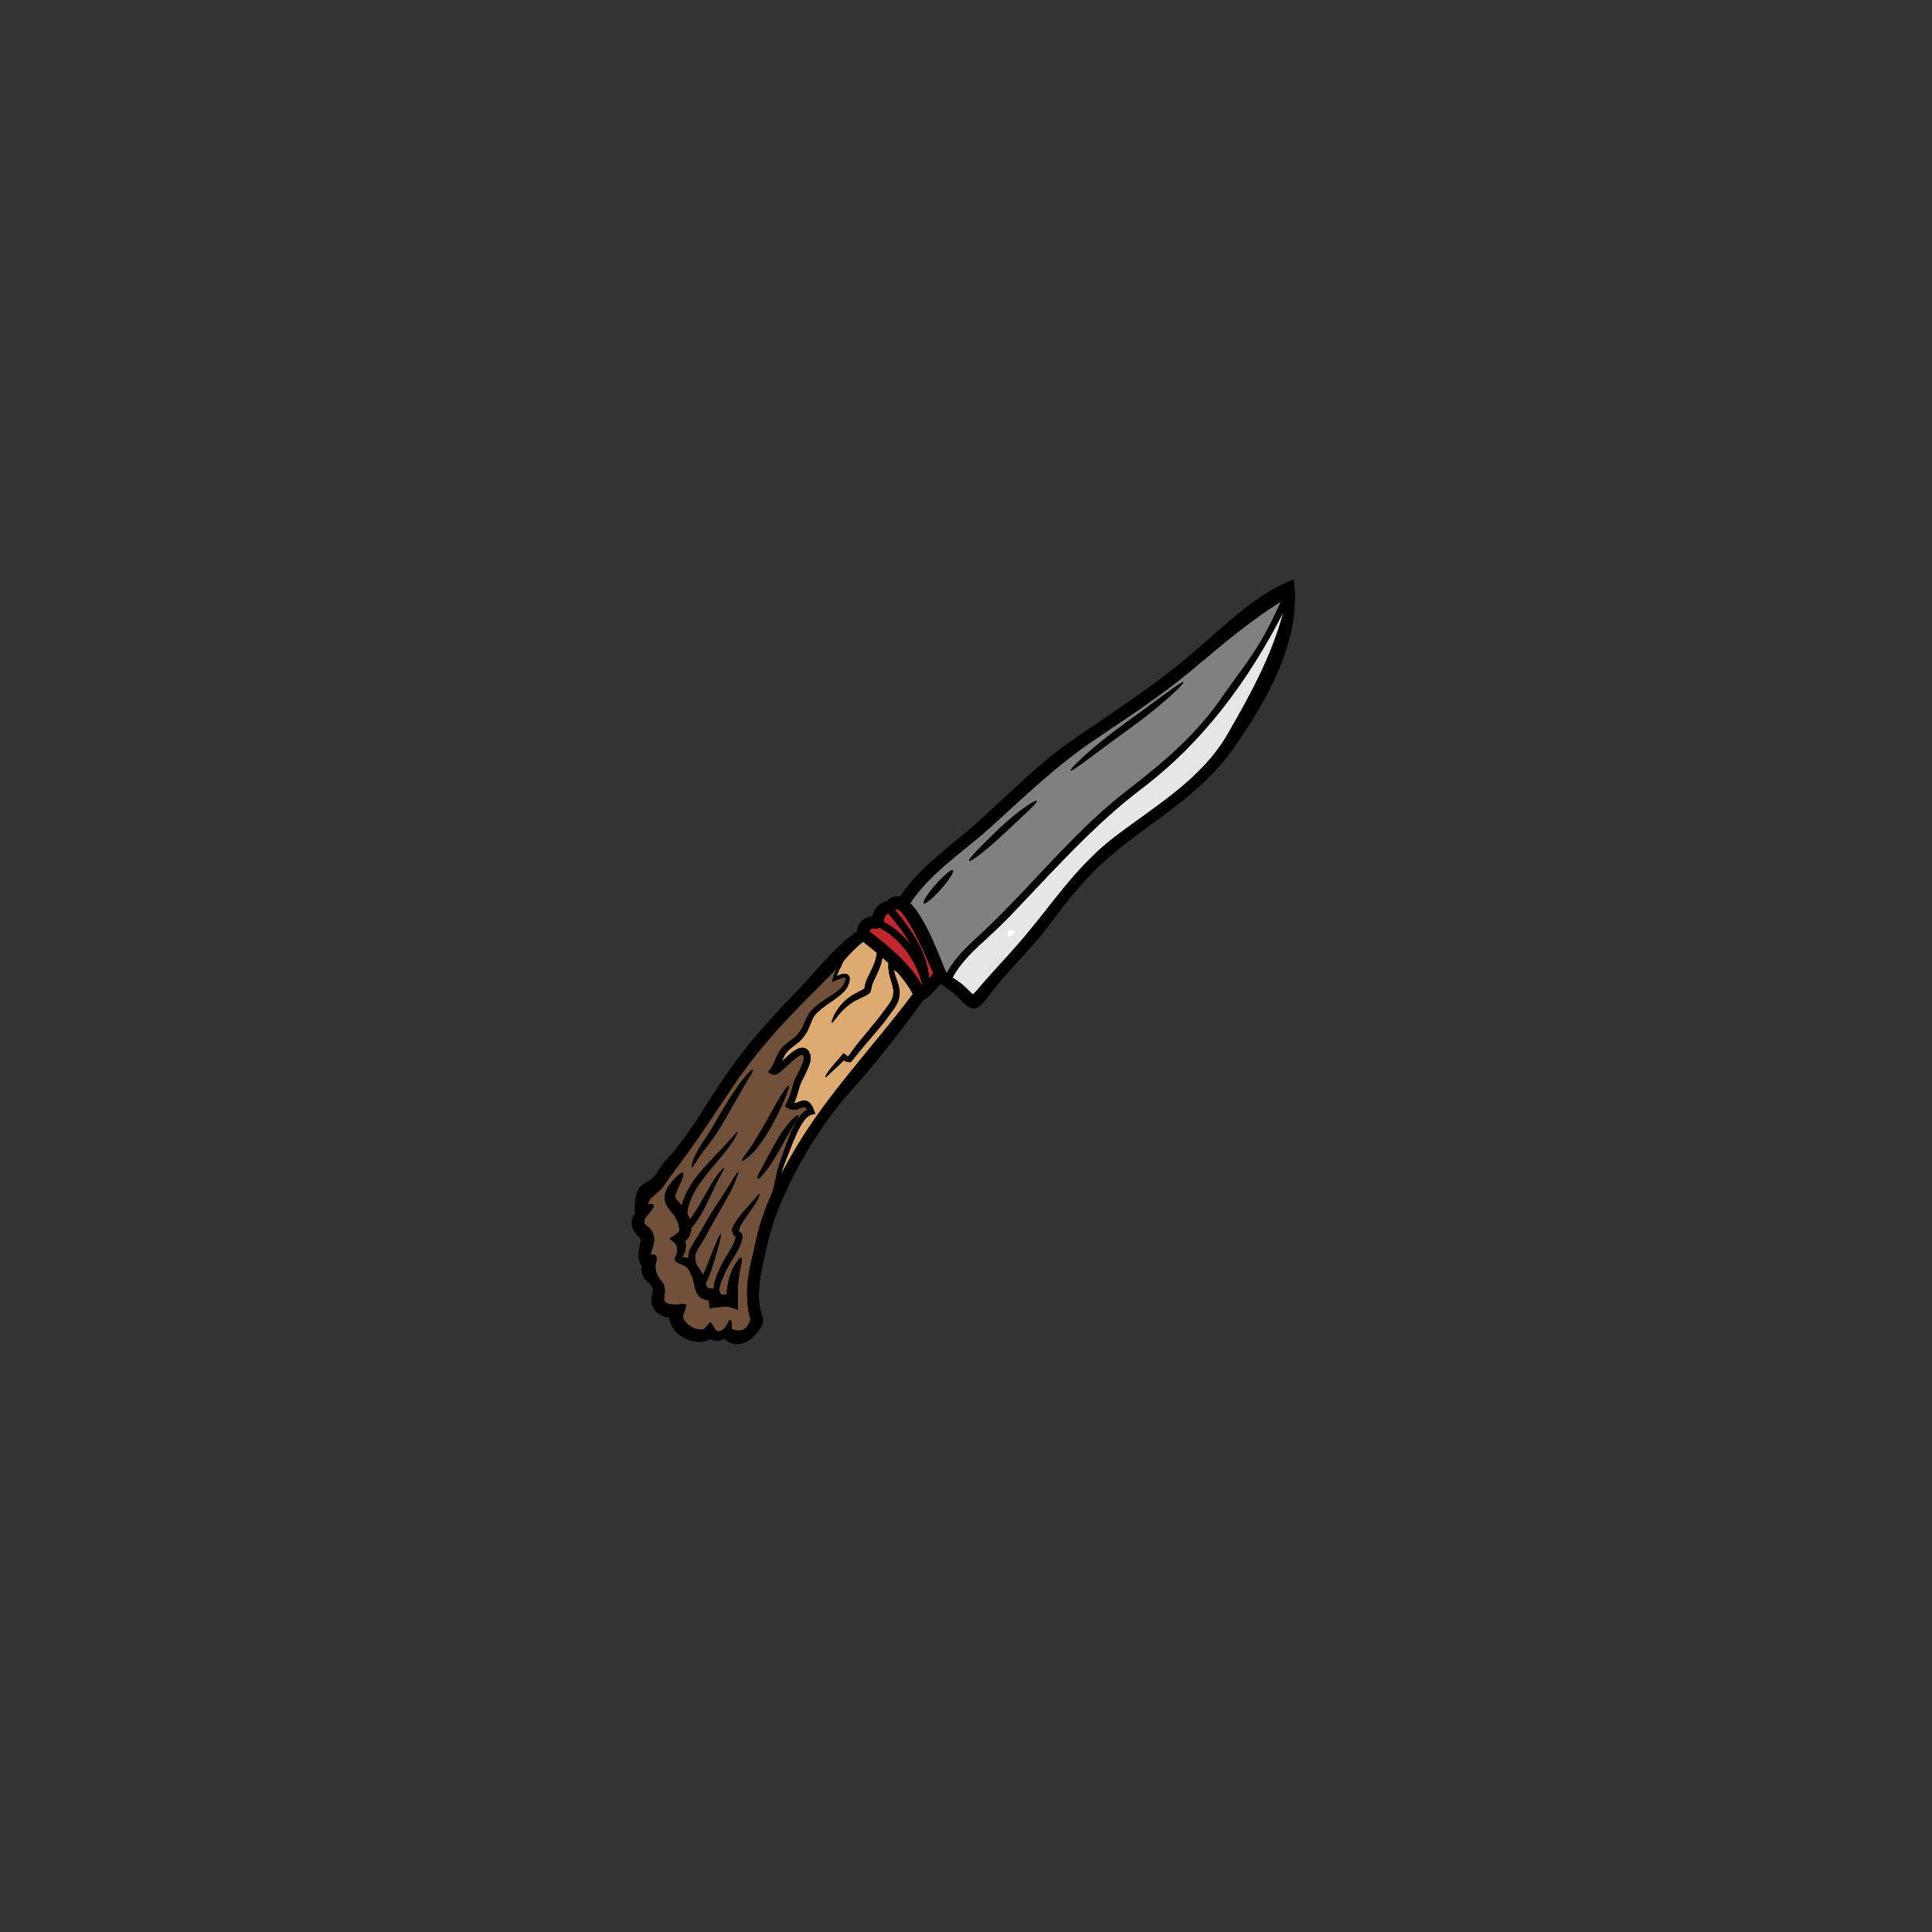 <?xml version="1.0" encoding="UTF-8"?>
<svg xmlns="http://www.w3.org/2000/svg" xmlns:xlink="http://www.w3.org/1999/xlink" width="128px" height="128px" viewBox="0 0 128 128" version="1.1">
<rect x="0" y="0" width="128" height="128" fill="#333333" stroke="none"/>
<defs>
<clipPath id="clip1">
  <path d="M 41.793 38.398 L 86 38.398 L 86 89.09 L 41.793 89.09 Z M 41.793 38.398 "/>
</clipPath>
<clipPath id="clip2">
  <path d="M 41.793 38.398 L 86 38.398 L 86 89.09 L 41.793 89.09 Z M 41.793 38.398 "/>
</clipPath>
<clipPath id="clip3">
  <path d="M 66.73 61.645 L 67.234 61.645 L 67.234 62.055 L 66.73 62.055 Z M 66.73 61.645 "/>
</clipPath>
<clipPath id="clip4">
  <path d="M 67.227 61.773 C 66.996 62.129 66.789 62.055 66.766 62.004 C 66.715 61.926 66.738 61.723 66.816 61.672 C 66.895 61.617 67.148 61.672 67.148 61.672 "/>
</clipPath>
</defs>
<g id="surface1">
<g clip-path="url(#clip1)" clip-rule="nonzero">
<path style=" stroke:none;fill-rule:nonzero;fill:rgb(0%,0%,0%);fill-opacity:1;" d="M 42.07 81.648 C 42.23 81.84 42.359 81.949 42.395 82.008 C 42.398 82.031 42.418 82.039 42.422 82.059 C 42.426 82.078 42.43 82.094 42.441 82.109 L 42.465 82.152 C 42.465 82.152 42.449 82.156 42.445 82.156 C 42.441 82.176 42.449 82.184 42.441 82.215 C 42.438 82.266 42.43 82.332 42.414 82.395 C 42.387 82.531 42.359 82.672 42.34 82.82 C 42.293 83.102 42.281 83.418 42.414 83.703 C 42.445 83.766 42.484 83.82 42.527 83.871 C 42.52 83.934 42.508 83.996 42.504 84.059 C 42.504 84.469 42.703 84.738 42.867 84.902 C 42.91 84.938 42.957 84.961 43 84.984 C 43.062 85.074 43.125 85.16 43.18 85.25 C 43.207 85.289 43.234 85.328 43.25 85.363 C 43.254 85.391 43.262 85.449 43.258 85.449 C 43.254 85.465 43.254 85.516 43.242 85.57 C 43.234 85.621 43.219 85.688 43.207 85.762 C 43.176 85.906 43.117 86.133 43.191 86.414 C 43.27 86.684 43.453 86.887 43.613 87.016 L 43.621 87.023 L 43.664 87.055 L 43.703 87.078 L 43.758 87.113 C 43.809 87.141 43.883 87.176 43.949 87.203 C 44.066 87.25 44.172 87.277 44.285 87.293 C 44.309 87.297 44.328 87.297 44.352 87.301 C 44.363 87.422 44.387 87.543 44.426 87.652 C 44.496 87.848 44.602 88.016 44.719 88.152 C 44.957 88.43 45.238 88.609 45.531 88.734 C 45.824 88.852 46.133 88.922 46.461 88.895 C 46.625 88.883 46.797 88.844 46.957 88.754 C 46.988 88.734 47.02 88.715 47.051 88.691 C 47.113 88.727 47.176 88.762 47.246 88.789 C 47.469 88.871 47.719 88.832 47.887 88.746 C 47.926 88.727 47.961 88.707 47.996 88.684 C 48.891 89.602 50.176 88.625 50.535 87.656 C 50.621 87.43 50.457 87.055 50.402 86.855 C 50.16 86.012 50.309 84.875 50.477 84.051 C 50.797 82.5 51.16 80.965 51.801 79.512 C 52.965 76.871 54.547 74.281 56.477 72.141 C 58.145 70.289 59.719 68.238 61.199 66.227 C 61.273 66.215 61.344 66.184 61.41 66.129 C 61.742 65.84 62.031 65.512 62.305 65.176 C 62.688 65.438 63.082 65.672 63.422 66.004 C 63.684 66.262 63.941 66.582 64.273 66.762 C 64.871 67.09 65.59 65.824 65.871 65.48 C 67.07 64.004 68.449 62.699 69.594 61.164 C 70.828 59.508 72.047 57.984 73.633 56.645 C 76.332 54.375 79.449 52.703 81.555 49.793 C 83.801 46.684 86.254 42.438 85.715 38.477 C 85.715 38.449 85.711 38.426 85.711 38.398 C 83.285 39.277 80.918 41.645 78.992 43.293 C 76.566 45.363 73.926 47.074 71.297 48.867 C 69.012 50.422 67.066 52.387 65.035 54.246 C 63.215 55.922 61.016 57.32 59.629 59.406 C 59.391 59.348 59.148 59.387 58.906 59.566 C 58.859 59.605 58.824 59.648 58.793 59.691 C 58.277 59.766 57.914 60.215 57.789 60.715 C 57.594 60.73 57.41 60.785 57.238 60.902 C 56.965 61.098 56.812 61.387 56.773 61.711 C 55.203 62.82 53.91 64.551 52.578 65.91 C 50.996 67.527 49.539 69.18 48.234 71.027 C 46.898 72.922 45.777 75.086 44.199 76.789 C 43.945 77.062 43.73 77.348 43.555 77.676 C 43.336 78.082 42.984 78.215 42.617 78.457 C 42.098 78.797 42.086 79.57 42.047 80.109 C 42.039 80.211 42.066 80.289 42.105 80.348 C 42.055 80.406 42.016 80.488 41.969 80.562 C 41.828 80.805 41.824 81.238 41.965 81.48 C 42 81.535 42.035 81.594 42.07 81.648 "/>
</g>
<path style=" stroke:none;fill-rule:nonzero;fill:rgb(90.196%,90.196%,90.196%);fill-opacity:1;" d="M 85.023 40.566 C 84.258 43.457 82.812 46.09 81.305 48.688 C 79.582 51.66 76.465 53.445 73.809 55.48 C 71.172 57.508 69.562 60.156 67.398 62.613 C 66.504 63.629 65.574 64.602 64.703 65.637 C 64.531 65.844 64.445 65.863 64.469 65.898 C 64.305 65.75 64.148 65.59 63.988 65.434 C 63.715 65.164 63.414 64.969 63.109 64.77 C 63.68 63.699 64.598 62.883 65.484 62.07 C 66.602 61.055 67.621 59.941 68.66 58.844 C 70.875 56.504 73.051 54.211 75.621 52.258 C 79.738 49.141 82.699 45.09 85.023 40.566 "/>
<path style=" stroke:none;fill-rule:nonzero;fill:rgb(50.196%,50.196%,50.196%);fill-opacity:1;" d="M 62.336 58.902 C 62.867 58.301 63.223 57.742 63.129 57.66 C 63.039 57.57 62.535 57.996 62 58.602 C 61.465 59.207 61.113 59.766 61.207 59.848 C 61.297 59.93 61.805 59.508 62.336 58.902 Z M 66.57 55.176 C 67.766 54.043 68.766 53.172 68.684 53.059 C 68.621 52.965 67.469 53.703 66.258 54.844 C 65.066 55.984 64.117 56.938 64.207 57.035 C 64.285 57.121 65.367 56.324 66.57 55.176 Z M 74.793 48.297 C 76.93 46.77 78.48 45.277 78.402 45.199 C 78.305 45.098 76.656 46.406 74.523 47.934 C 72.371 49.477 70.855 50.965 70.922 51.051 C 71.016 51.16 72.676 49.816 74.793 48.297 Z M 84.871 39.855 C 84.484 40.684 84.094 41.512 83.637 42.309 C 82.879 43.629 81.887 44.859 81.023 46.113 C 79.25 48.711 77.074 50.52 74.609 52.43 C 72.16 54.328 70.094 56.629 67.969 58.875 C 66.953 59.949 65.934 61.008 64.84 62.008 C 64.027 62.746 63.23 63.52 62.711 64.488 C 62.707 64.484 62.703 64.484 62.699 64.48 C 62.691 64.418 62.672 64.359 62.629 64.301 C 62.625 64.289 62.621 64.281 62.617 64.266 C 62.328 63.633 61.398 60.93 60.305 59.84 C 61.645 57.812 63.828 56.426 65.609 54.816 C 67.855 52.785 69.977 50.723 72.5 49.02 C 74.652 47.566 76.824 46.16 78.824 44.5 C 80.766 42.887 82.707 41.188 84.871 39.855 "/>
<path style=" stroke:none;fill-rule:nonzero;fill:rgb(75.686%,15.294%,17.647%);fill-opacity:1;" d="M 61.836 64.48 C 61.742 64.594 61.648 64.707 61.555 64.82 C 61.426 63.094 60.406 61.629 59.309 60.309 C 59.32 60.289 59.332 60.273 59.336 60.254 C 59.891 59.953 61.41 63.5 61.836 64.48 "/>
<path style=" stroke:none;fill-rule:nonzero;fill:rgb(75.686%,15.294%,17.647%);fill-opacity:1;" d="M 58.848 60.504 C 59.414 61.18 59.965 61.891 60.383 62.656 C 59.883 62.004 59.258 61.449 58.543 61.078 C 58.547 60.938 58.59 60.797 58.672 60.664 C 58.719 60.582 58.781 60.535 58.848 60.504 "/>
<path style=" stroke:none;fill-rule:nonzero;fill:rgb(75.686%,15.294%,17.647%);fill-opacity:1;" d="M 61.082 65.113 C 61.086 65.172 61.09 65.227 61.086 65.285 C 60.262 63.832 58.906 62.715 57.594 61.707 C 57.609 61.66 57.641 61.613 57.684 61.574 C 57.688 61.574 57.73 61.551 57.746 61.535 C 57.746 61.543 57.832 61.508 57.828 61.508 C 57.867 61.5 57.949 61.5 57.996 61.508 C 58.094 61.523 58.191 61.512 58.277 61.473 C 59.648 62.152 60.668 63.637 61.062 65.07 C 61.066 65.086 61.074 65.098 61.082 65.113 "/>
<path style=" stroke:none;fill-rule:nonzero;fill:rgb(86.667%,66.667%,44.706%);fill-opacity:1;" d="M 59.512 66.305 C 59.582 66.105 59.613 65.891 59.605 65.688 C 59.574 65.277 59.422 64.961 59.328 64.68 C 59.273 64.523 59.234 64.375 59.203 64.234 C 59.293 64.301 59.375 64.359 59.449 64.414 C 59.848 64.855 60.199 65.332 60.477 65.855 C 57.898 69.312 54.891 72.391 52.684 76.121 C 52.359 76.672 52.047 77.23 51.754 77.793 C 51.773 77.727 51.789 77.668 51.809 77.598 C 51.871 77.363 51.977 77.117 52.062 76.859 C 52.277 76.367 52.469 75.797 52.719 75.238 C 52.844 74.957 52.984 74.672 53.156 74.41 C 53.316 74.148 53.551 73.902 53.777 73.852 L 54.016 73.793 L 53.934 73.582 C 53.879 73.438 53.832 73.285 53.703 73.129 C 53.645 73.051 53.543 72.973 53.426 72.938 C 53.301 72.906 53.184 72.918 53.098 72.941 C 52.918 72.992 52.793 73.059 52.68 73.078 C 52.648 73.086 52.625 73.09 52.598 73.09 C 52.699 72.883 52.785 72.664 52.84 72.449 C 52.883 72.301 52.926 72.156 52.965 72.008 C 53.004 71.879 53.059 71.754 53.125 71.617 C 53.258 71.344 53.406 71.066 53.535 70.762 C 53.598 70.605 53.66 70.449 53.695 70.262 C 53.715 70.191 53.715 69.992 53.695 69.941 C 53.68 69.875 53.664 69.844 53.652 69.789 C 53.625 69.738 53.605 69.688 53.57 69.633 C 53.516 69.562 53.434 69.484 53.332 69.445 C 53.227 69.406 53.121 69.406 53.043 69.426 C 52.875 69.457 52.758 69.527 52.652 69.598 C 52.441 69.734 52.27 69.891 52.098 70.043 C 51.992 70.137 51.895 70.234 51.793 70.328 C 51.871 70.137 51.957 69.949 52.043 69.816 C 52.277 69.473 52.695 69.266 53.051 68.914 C 53.129 68.824 53.195 68.762 53.277 68.648 C 53.344 68.547 53.414 68.445 53.477 68.344 C 53.52 68.238 53.57 68.137 53.613 68.035 C 53.652 67.941 53.691 67.844 53.73 67.75 C 53.766 67.66 53.816 67.562 53.859 67.469 L 53.891 67.402 L 53.898 67.383 L 53.902 67.379 L 53.922 67.355 L 53.996 67.246 C 54.113 67.105 54.25 66.977 54.395 66.859 C 54.684 66.625 54.996 66.422 55.289 66.215 C 55.582 66 55.863 65.797 56.074 65.492 C 56.137 65.406 56.152 65.371 56.199 65.266 C 56.227 65.188 56.258 65.109 56.273 65.027 C 56.293 64.949 56.305 64.855 56.285 64.746 C 56.27 64.691 56.242 64.637 56.191 64.59 C 56.141 64.547 56.078 64.523 56.031 64.516 C 55.828 64.5 55.707 64.562 55.574 64.609 C 55.531 64.629 55.484 64.652 55.438 64.672 C 55.48 64.52 55.547 64.379 55.605 64.258 C 55.699 64.074 55.777 63.918 55.836 63.785 C 55.852 63.742 55.867 63.711 55.879 63.676 C 56.281 63.219 56.688 62.77 57.184 62.398 C 57.492 62.637 57.797 62.879 58.098 63.129 C 58.066 63.375 58.004 63.633 57.898 63.895 C 57.777 64.195 57.602 64.516 57.445 64.867 L 57.402 64.961 L 57.387 65 L 57.379 65.027 L 57.363 65.078 C 57.34 65.152 57.316 65.219 57.305 65.293 C 57.289 65.367 57.277 65.434 57.27 65.492 C 57.266 65.5 57.266 65.5 57.266 65.5 L 57.258 65.508 C 57.191 65.551 57.059 65.617 56.957 65.672 C 56.844 65.73 56.738 65.789 56.629 65.844 C 56.199 66.086 55.855 66.395 55.629 66.688 C 55.395 66.977 55.262 67.25 55.184 67.438 C 55.113 67.625 55.086 67.734 55.113 67.754 C 55.141 67.77 55.219 67.684 55.34 67.52 C 55.461 67.367 55.625 67.141 55.871 66.898 C 56.109 66.66 56.426 66.41 56.828 66.211 C 56.934 66.16 57.043 66.109 57.152 66.059 C 57.262 66 57.367 65.961 57.516 65.867 L 57.57 65.828 C 57.598 65.801 57.621 65.773 57.645 65.742 C 57.691 65.68 57.691 65.625 57.711 65.57 C 57.723 65.5 57.73 65.438 57.742 65.387 C 57.754 65.328 57.777 65.27 57.793 65.215 L 57.809 65.172 L 57.812 65.152 L 57.816 65.141 L 57.859 65.051 C 58.008 64.715 58.18 64.395 58.305 64.051 C 58.379 63.844 58.43 63.641 58.457 63.441 C 58.598 63.562 58.734 63.684 58.867 63.809 L 58.859 63.902 C 58.844 64.172 58.891 64.48 58.98 64.785 C 59.062 65.094 59.188 65.398 59.191 65.703 C 59.191 65.855 59.168 66.004 59.109 66.156 C 59.07 66.227 59.055 66.285 59 66.371 L 58.926 66.496 L 58.844 66.602 C 58.613 66.902 58.391 67.234 58.129 67.555 C 57.734 68.031 57.355 68.492 57.004 68.922 C 56.824 69.133 56.66 69.348 56.508 69.562 C 56.398 69.715 56.289 69.855 56.188 70 C 56.184 69.996 56.18 69.996 56.172 69.988 L 56.098 69.938 C 56.09 69.926 56.074 69.914 56.059 69.902 L 55.883 69.773 L 55.793 69.887 C 55.441 70.316 55.117 70.66 54.922 70.926 C 54.738 71.188 54.652 71.348 54.68 71.371 C 54.703 71.391 54.84 71.27 55.066 71.043 C 55.273 70.852 55.57 70.586 55.922 70.234 L 55.961 70.27 L 56.035 70.328 L 56.055 70.344 L 56.055 70.348 C 56.055 70.348 56.055 70.348 56.059 70.344 L 56.371 70.371 C 56.516 70.191 56.668 70.004 56.828 69.805 C 56.984 69.605 57.152 69.402 57.336 69.191 C 57.699 68.777 58.086 68.316 58.484 67.836 C 58.746 67.512 58.977 67.164 59.215 66.848 C 59.242 66.805 59.266 66.777 59.305 66.719 L 59.375 66.594 C 59.426 66.52 59.469 66.398 59.512 66.305 "/>
<path style=" stroke:none;fill-rule:nonzero;fill:rgb(44.706%,31.765%,23.137%);fill-opacity:1;" d="M 49.348 71.859 C 49.715 71.285 49.922 70.906 49.875 70.867 C 49.824 70.828 49.527 71.137 49.082 71.684 C 48.883 71.965 48.641 72.305 48.395 72.691 C 48.152 73.078 47.887 73.508 47.625 73.961 C 47.492 74.191 47.363 74.414 47.238 74.629 C 47.121 74.836 46.988 75.031 46.867 75.219 C 46.617 75.598 46.387 75.945 46.215 76.254 C 46.043 76.555 45.926 76.836 45.875 77.02 C 45.828 77.211 45.812 77.32 45.844 77.332 C 45.871 77.34 45.941 77.258 46.039 77.09 C 46.141 76.922 46.285 76.703 46.484 76.422 C 46.691 76.148 46.938 75.824 47.207 75.457 C 47.344 75.27 47.488 75.074 47.621 74.852 C 47.754 74.641 47.879 74.418 48.016 74.191 C 48.535 73.281 49.008 72.457 49.348 71.859 Z M 50.246 79.371 C 50.309 79.215 50.332 79.117 50.309 79.105 C 50.285 79.094 50.223 79.16 50.113 79.293 C 50.008 79.434 49.855 79.605 49.652 79.836 C 49.449 80.066 49.191 80.332 48.934 80.68 C 48.867 80.766 48.805 80.859 48.742 80.965 C 48.57 81.262 48.43 81.352 48.543 81.691 C 48.57 81.773 48.602 81.793 48.633 81.836 C 48.688 81.891 48.734 81.934 48.75 81.953 C 48.688 82.273 48.5 82.617 48.289 82.965 C 47.895 83.613 47.523 84.254 47.336 84.996 C 47.305 85.125 47.285 85.262 47.289 85.402 C 47.27 85.395 47.246 85.391 47.223 85.383 C 47.008 85.34 46.918 85.336 46.887 85.32 C 46.879 85.316 46.871 85.324 46.828 85.23 C 46.801 85.176 46.777 85.105 46.758 85.035 C 46.844 84.836 46.926 84.645 47.008 84.461 C 47.102 84.234 47.16 84.012 47.234 83.805 C 47.375 83.395 47.469 83.027 47.551 82.727 C 47.719 82.125 47.801 81.77 47.758 81.754 C 47.715 81.734 47.551 82.066 47.316 82.648 C 47.199 82.938 47.074 83.297 46.91 83.688 C 46.828 83.887 46.754 84.102 46.652 84.312 C 46.629 84.367 46.598 84.422 46.57 84.477 L 46.562 84.457 L 46.5 84.328 C 46.465 84.273 46.438 84.219 46.402 84.164 C 46.328 84.031 46.238 83.91 46.148 83.801 C 46.055 83.543 46.016 83.281 46.09 83.035 L 46.148 82.926 C 46.309 82.598 46.562 82.246 46.746 81.91 C 46.934 81.57 47.109 81.242 47.277 80.93 C 47.629 80.316 47.957 79.766 48.215 79.277 C 48.488 78.805 48.652 78.402 48.766 78.121 C 48.879 77.844 48.93 77.68 48.902 77.668 C 48.871 77.652 48.77 77.785 48.609 78.043 C 48.445 78.301 48.234 78.684 47.938 79.125 C 47.652 79.57 47.289 80.109 46.918 80.715 C 46.738 81.027 46.555 81.352 46.363 81.688 C 46.168 82.031 45.941 82.324 45.734 82.734 C 45.711 82.777 45.691 82.828 45.664 82.875 C 45.664 82.875 45.664 82.883 45.66 82.887 C 45.637 83.008 45.609 83.125 45.598 83.238 C 45.602 83.285 45.602 83.332 45.605 83.375 C 45.531 83.344 45.453 83.316 45.387 83.305 C 45.309 83.289 45.238 83.285 45.172 83.285 C 45.297 83.152 45.398 82.953 45.43 82.711 C 45.445 82.566 45.438 82.402 45.391 82.23 C 45.441 82.191 45.496 82.148 45.543 82.09 C 45.688 81.926 45.773 81.703 45.793 81.5 C 45.797 81.453 45.797 81.406 45.797 81.363 C 46.184 80.922 46.445 80.449 46.676 80.023 C 46.945 79.496 47.156 79.02 47.348 78.637 C 47.715 77.859 48.004 77.438 47.961 77.398 C 47.926 77.367 47.543 77.742 47.098 78.504 C 46.871 78.875 46.629 79.34 46.336 79.84 C 46.152 80.152 45.949 80.484 45.703 80.797 C 45.656 80.66 45.598 80.527 45.535 80.406 C 45.535 80.398 45.527 80.387 45.527 80.379 C 45.535 80.301 45.543 80.219 45.559 80.129 C 45.727 79.34 46.16 78.648 46.602 78.066 C 47.051 77.48 47.496 76.977 47.855 76.539 C 48.219 76.098 48.492 75.719 48.66 75.441 C 48.82 75.168 48.891 75.004 48.867 74.988 C 48.84 74.969 48.719 75.098 48.516 75.348 C 48.309 75.578 48.012 75.922 47.617 76.324 C 47.23 76.734 46.754 77.219 46.273 77.812 C 45.832 78.359 45.383 79.035 45.164 79.859 C 44.98 79.648 44.812 79.496 44.793 79.41 C 44.789 79.406 44.785 79.402 44.777 79.402 C 44.777 79.398 44.762 79.395 44.762 79.363 L 44.75 79.289 L 44.73 79.254 L 44.703 79.238 C 44.723 79.191 44.766 79.145 44.785 79.082 C 44.82 78.949 44.887 78.801 44.941 78.672 C 45.062 78.406 45.172 78.184 45.23 78.008 C 45.281 77.836 45.281 77.73 45.238 77.699 C 45.191 77.668 45.094 77.727 44.961 77.836 C 44.832 77.945 44.648 78.121 44.453 78.371 C 44.398 78.434 44.348 78.504 44.297 78.582 C 44.25 78.66 44.199 78.742 44.152 78.844 C 44.105 78.938 44.07 79.066 44.043 79.203 L 44.039 79.215 L 44.039 79.262 L 44.035 79.277 L 44.035 79.391 C 44.031 79.406 44.035 79.449 44.047 79.496 C 44.055 79.539 44.062 79.586 44.074 79.625 C 44.168 79.949 44.355 80.133 44.488 80.297 C 44.551 80.379 44.617 80.457 44.672 80.535 L 44.691 80.562 C 44.691 80.562 44.695 80.566 44.699 80.574 L 44.742 80.645 L 44.812 80.773 C 44.938 81.016 45.016 81.266 45.008 81.434 C 45.008 81.516 44.992 81.57 44.961 81.621 C 44.93 81.672 44.867 81.723 44.797 81.77 L 44.359 82.059 L 44.68 82.324 C 44.77 82.398 44.84 82.551 44.855 82.691 C 44.879 82.84 44.863 82.969 44.828 83.07 C 44.723 83.418 44.559 83.453 44.934 83.676 C 45.129 83.793 45.398 83.812 45.539 84 C 45.637 84.125 45.723 84.289 45.805 84.477 C 45.898 84.68 45.941 84.828 45.988 85.09 C 46.016 85.219 46.039 85.352 46.098 85.516 C 46.148 85.664 46.289 85.926 46.543 86.039 C 46.723 86.121 46.879 86.141 46.973 86.156 C 46.973 86.168 46.973 86.184 46.973 86.191 L 47.008 86.676 L 47.422 86.625 C 47.832 86.574 48.145 86.535 48.363 86.605 L 48.887 86.777 L 48.887 86.242 C 48.887 85.82 48.867 85.426 48.902 85.09 C 48.906 85.004 48.91 84.922 48.914 84.836 C 48.922 84.758 48.941 84.68 48.953 84.609 C 48.977 84.461 48.996 84.324 49.016 84.191 C 49.137 83.688 49.184 83.367 49.102 83.324 C 49.02 83.289 48.816 83.547 48.551 84.039 C 48.496 84.168 48.441 84.312 48.383 84.469 C 48.355 84.551 48.316 84.629 48.297 84.719 C 48.281 84.809 48.262 84.898 48.242 84.992 C 48.184 85.238 48.156 85.5 48.137 85.773 C 48.016 85.766 47.895 85.766 47.785 85.773 C 47.734 85.715 47.699 85.656 47.68 85.586 C 47.645 85.453 47.668 85.281 47.719 85.098 C 47.777 84.918 47.863 84.727 47.957 84.512 L 47.961 84.496 C 48.105 84.086 48.395 83.664 48.676 83.195 C 48.891 82.84 49.102 82.469 49.176 82.043 C 49.188 81.977 49.199 81.91 49.18 81.844 C 49.168 81.809 49.156 81.773 49.137 81.742 C 49.121 81.711 49.102 81.695 49.086 81.676 C 49.012 81.598 48.965 81.57 48.941 81.547 C 48.941 81.547 48.934 81.543 48.934 81.539 L 48.938 81.527 L 48.949 81.508 L 48.969 81.434 C 48.988 81.387 49.004 81.34 49.02 81.293 C 49.039 81.246 49.066 81.203 49.094 81.156 C 49.137 81.062 49.184 80.977 49.246 80.895 C 49.461 80.555 49.691 80.262 49.867 80.004 C 50.047 79.754 50.184 79.523 50.246 79.371 Z M 52 72.773 C 52.207 72.281 52.316 71.969 52.262 71.938 C 52.203 71.906 51.996 72.176 51.719 72.625 C 51.438 73.082 51.086 73.723 50.695 74.426 C 50.297 75.121 49.922 75.738 49.629 76.156 C 49.562 76.27 49.488 76.363 49.422 76.449 C 49.363 76.531 49.309 76.605 49.266 76.668 C 49.18 76.797 49.145 76.875 49.168 76.895 C 49.191 76.922 49.27 76.879 49.391 76.789 C 49.453 76.742 49.523 76.688 49.605 76.621 C 49.688 76.555 49.777 76.477 49.867 76.371 C 50.258 75.969 50.684 75.359 51.09 74.645 C 51.488 73.934 51.793 73.262 52 72.773 Z M 52.566 74.551 C 52.805 74.172 52.945 73.926 52.895 73.883 C 52.855 73.844 52.625 74.016 52.309 74.363 C 52 74.715 51.641 75.246 51.301 75.855 C 50.965 76.465 50.676 77.016 50.469 77.41 C 50.25 77.809 50.121 78.066 50.176 78.102 C 50.227 78.137 50.441 77.949 50.73 77.59 C 51.023 77.223 51.363 76.684 51.695 76.078 C 52.031 75.473 52.336 74.938 52.566 74.551 Z M 56.02 64.809 C 56.023 64.84 56.02 64.902 56.004 64.961 C 55.984 65.023 55.961 65.09 55.93 65.156 C 55.914 65.188 55.863 65.293 55.824 65.336 C 55.664 65.543 55.387 65.746 55.102 65.941 C 54.809 66.133 54.488 66.328 54.164 66.574 C 54.004 66.703 53.848 66.836 53.703 67.008 C 53.668 67.051 53.637 67.098 53.602 67.145 C 53.602 67.145 53.578 67.18 53.574 67.18 C 53.574 67.18 53.566 67.199 53.562 67.203 L 53.559 67.211 L 53.551 67.23 L 53.516 67.297 C 53.469 67.391 53.418 67.48 53.379 67.578 C 53.336 67.68 53.293 67.777 53.246 67.879 C 53.207 67.969 53.16 68.062 53.117 68.156 C 53.066 68.238 53.012 68.316 52.957 68.398 C 52.91 68.465 52.812 68.555 52.742 68.633 C 52.668 68.723 52.59 68.766 52.508 68.832 C 52.438 68.895 52.332 68.965 52.242 69.035 C 52.152 69.098 52.055 69.188 51.957 69.266 L 51.891 69.328 C 51.891 69.328 51.879 69.336 51.871 69.34 L 51.84 69.379 L 51.812 69.414 C 51.777 69.457 51.742 69.5 51.703 69.551 C 51.539 69.793 51.453 70.016 51.355 70.238 C 51.262 70.457 51.168 70.668 51.039 70.832 L 50.891 71.027 L 51.09 71.152 C 51.129 71.172 51.176 71.191 51.219 71.203 C 51.254 71.203 51.297 71.207 51.332 71.203 C 51.383 71.188 51.434 71.172 51.465 71.156 C 51.539 71.121 51.594 71.086 51.645 71.051 C 51.742 70.98 51.828 70.898 51.91 70.824 C 52.074 70.676 52.238 70.523 52.402 70.375 C 52.562 70.227 52.727 70.086 52.895 69.977 C 52.977 69.922 53.066 69.883 53.125 69.871 C 53.188 69.867 53.164 69.863 53.195 69.891 C 53.207 69.902 53.219 69.93 53.227 69.953 C 53.234 69.977 53.246 70.016 53.246 70.027 L 53.262 70.086 C 53.262 70.102 53.258 70.102 53.258 70.113 C 53.258 70.121 53.254 70.152 53.246 70.184 C 53.227 70.309 53.176 70.449 53.117 70.586 C 53.004 70.867 52.855 71.137 52.719 71.422 C 52.652 71.566 52.578 71.723 52.539 71.887 C 52.496 72.035 52.457 72.18 52.414 72.324 C 52.34 72.609 52.23 72.859 52.105 73.102 L 52.004 73.293 L 52.164 73.391 C 52.211 73.418 52.262 73.445 52.305 73.469 C 52.355 73.488 52.41 73.5 52.465 73.512 C 52.574 73.527 52.68 73.52 52.77 73.5 C 52.953 73.457 53.094 73.383 53.199 73.355 C 53.316 73.332 53.316 73.336 53.383 73.402 C 53.414 73.438 53.441 73.48 53.465 73.535 C 53.344 73.598 53.238 73.68 53.156 73.766 C 53.09 73.832 53.035 73.902 52.973 73.977 C 52.922 74.051 52.871 74.125 52.82 74.195 C 52.637 74.492 52.496 74.793 52.371 75.09 C 52.125 75.68 51.953 76.234 51.754 76.754 C 51.672 77.016 51.578 77.258 51.52 77.508 C 51.461 77.754 51.406 77.992 51.355 78.219 C 51.305 78.434 51.27 78.648 51.215 78.836 C 51.191 78.902 51.176 78.961 51.16 79.02 C 50.668 80.109 50.273 81.234 50.031 82.426 C 49.824 83.418 49.539 84.367 49.504 85.391 C 49.488 85.812 49.504 86.27 49.57 86.691 C 49.59 86.934 49.637 87.168 49.719 87.395 C 49.543 88.078 49.137 88.301 48.516 88.066 C 48.496 88.047 48.477 88.031 48.453 88.016 C 48.543 87.641 48.422 87.434 48.363 87.445 C 48.281 87.453 48.254 87.668 48.059 87.918 C 47.969 88.035 47.82 88.172 47.668 88.199 C 47.594 88.215 47.543 88.207 47.492 88.172 C 47.441 88.137 47.375 88.066 47.316 87.969 L 47.07 87.586 L 46.699 88.004 C 46.648 88.059 46.582 88.094 46.418 88.094 C 46.266 88.094 46.07 88.043 45.887 87.949 C 45.703 87.859 45.527 87.727 45.406 87.578 C 45.281 87.426 45.238 87.285 45.262 87.148 C 45.27 87.117 45.277 87.082 45.289 87.047 C 45.352 86.848 45.449 86.641 45.465 86.441 C 45.273 86.352 45.07 86.422 44.867 86.426 C 44.52 86.434 44.258 86.402 44.16 86.324 C 44.062 86.258 44.027 86.199 44.016 86.168 C 43.992 86.141 43.992 86.051 44.016 85.906 C 44.035 85.754 44.066 85.582 44.035 85.344 C 44.027 85.273 44.02 85.262 44.012 85.219 L 43.992 85.152 L 43.965 85.09 C 43.949 85.051 43.938 85.035 43.922 85.004 C 43.863 84.918 43.816 84.863 43.77 84.809 C 43.547 84.547 43.402 84.176 43.426 83.828 C 43.441 83.602 43.629 83.348 43.406 83.16 C 43.34 83.102 43.215 83.098 43.094 83.145 C 43.105 83.098 43.109 83.055 43.129 83 C 43.168 82.887 43.211 82.754 43.258 82.609 C 43.281 82.531 43.301 82.453 43.32 82.355 C 43.332 82.312 43.336 82.246 43.34 82.188 C 43.348 82.148 43.34 82.066 43.332 82 L 43.324 81.953 C 43.309 81.883 43.289 81.812 43.27 81.734 C 43.242 81.652 43.188 81.574 43.141 81.496 C 42.871 81.133 42.496 81.156 42.773 80.672 C 42.867 80.516 43.422 80.004 43.289 79.809 C 43.25 79.75 43.113 79.734 42.91 79.805 C 43.082 79.215 43.613 79.082 43.941 78.609 C 44.379 77.977 44.832 77.383 45.281 76.762 C 46.469 75.152 47.543 73.465 48.668 71.812 C 49.898 70.008 51.285 68.398 52.805 66.832 C 53.582 66.031 54.387 65.25 55.172 64.449 C 55.293 64.324 55.41 64.199 55.523 64.074 C 55.5 64.109 55.484 64.141 55.457 64.176 C 55.355 64.355 55.223 64.566 55.172 64.859 L 55.137 65.055 L 55.332 64.969 C 55.438 64.922 55.547 64.871 55.664 64.832 C 55.77 64.797 55.906 64.758 55.988 64.773 C 56.023 64.785 56.012 64.777 56.02 64.809 "/>
<g clip-path="url(#clip2)" clip-rule="nonzero">
<path style=" stroke:none;fill-rule:nonzero;fill:rgb(0%,0%,0%);fill-opacity:1;" d="M 56.004 64.961 C 56.02 64.902 56.023 64.84 56.02 64.809 C 56.012 64.777 56.023 64.785 55.988 64.773 C 55.906 64.758 55.77 64.797 55.664 64.832 C 55.547 64.871 55.438 64.922 55.332 64.969 L 55.137 65.055 L 55.172 64.859 C 55.223 64.566 55.355 64.355 55.457 64.176 C 55.484 64.141 55.5 64.109 55.523 64.074 C 55.41 64.199 55.293 64.324 55.172 64.449 C 54.387 65.25 53.582 66.031 52.805 66.832 C 51.285 68.398 49.898 70.008 48.668 71.812 C 47.543 73.465 46.469 75.152 45.281 76.762 C 44.832 77.383 44.379 77.977 43.941 78.609 C 43.613 79.082 43.082 79.215 42.91 79.805 C 43.113 79.734 43.25 79.75 43.289 79.809 C 43.422 80.004 42.867 80.516 42.773 80.672 C 42.496 81.156 42.871 81.133 43.141 81.496 C 43.188 81.574 43.242 81.652 43.27 81.734 C 43.289 81.812 43.309 81.883 43.324 81.953 L 43.332 82 C 43.34 82.066 43.348 82.148 43.34 82.188 C 43.336 82.246 43.332 82.312 43.32 82.355 C 43.301 82.453 43.281 82.531 43.258 82.609 C 43.211 82.754 43.168 82.887 43.129 83 C 43.109 83.055 43.105 83.098 43.094 83.145 C 43.215 83.098 43.34 83.102 43.406 83.16 C 43.629 83.348 43.441 83.602 43.426 83.828 C 43.402 84.176 43.547 84.547 43.77 84.809 C 43.816 84.863 43.863 84.918 43.922 85.004 C 43.938 85.035 43.949 85.051 43.965 85.09 L 43.992 85.152 L 44.012 85.219 C 44.02 85.262 44.027 85.273 44.035 85.344 C 44.066 85.582 44.035 85.754 44.016 85.906 C 43.992 86.051 43.992 86.141 44.016 86.168 C 44.027 86.199 44.062 86.258 44.16 86.324 C 44.258 86.402 44.52 86.434 44.867 86.426 C 45.07 86.422 45.273 86.352 45.465 86.441 C 45.449 86.641 45.352 86.848 45.289 87.047 C 45.277 87.082 45.27 87.117 45.262 87.148 C 45.238 87.285 45.281 87.426 45.406 87.578 C 45.527 87.727 45.703 87.859 45.887 87.949 C 46.07 88.043 46.266 88.094 46.418 88.094 C 46.582 88.094 46.648 88.059 46.699 88.004 L 47.07 87.586 L 47.316 87.969 C 47.375 88.066 47.441 88.137 47.492 88.172 C 47.543 88.207 47.594 88.215 47.668 88.199 C 47.82 88.172 47.969 88.035 48.059 87.918 C 48.254 87.668 48.281 87.453 48.363 87.445 C 48.422 87.434 48.543 87.641 48.453 88.016 C 48.477 88.031 48.496 88.047 48.516 88.066 C 49.137 88.301 49.543 88.078 49.719 87.395 C 49.637 87.168 49.59 86.934 49.57 86.691 C 49.504 86.27 49.488 85.812 49.504 85.391 C 49.539 84.367 49.824 83.418 50.031 82.426 C 50.273 81.234 50.668 80.109 51.16 79.02 C 51.176 78.961 51.191 78.902 51.215 78.836 C 51.27 78.648 51.305 78.434 51.355 78.219 C 51.406 77.992 51.461 77.754 51.52 77.508 C 51.578 77.258 51.672 77.016 51.754 76.754 C 51.953 76.234 52.125 75.68 52.371 75.09 C 52.496 74.793 52.637 74.492 52.82 74.195 C 52.871 74.125 52.922 74.051 52.973 73.977 C 53.035 73.902 53.09 73.832 53.156 73.766 C 53.238 73.68 53.344 73.598 53.465 73.535 C 53.441 73.48 53.414 73.438 53.383 73.402 C 53.316 73.336 53.316 73.332 53.199 73.355 C 53.094 73.383 52.953 73.457 52.77 73.5 C 52.68 73.52 52.574 73.527 52.465 73.512 C 52.41 73.5 52.355 73.488 52.305 73.469 C 52.262 73.445 52.211 73.418 52.164 73.391 L 52.004 73.293 L 52.105 73.102 C 52.23 72.859 52.34 72.609 52.414 72.324 C 52.457 72.18 52.496 72.035 52.539 71.887 C 52.578 71.723 52.652 71.566 52.719 71.422 C 52.855 71.137 53.004 70.867 53.117 70.586 C 53.176 70.449 53.227 70.309 53.246 70.184 C 53.254 70.152 53.258 70.121 53.258 70.113 C 53.258 70.102 53.262 70.102 53.262 70.086 L 53.246 70.027 C 53.246 70.016 53.234 69.977 53.227 69.953 C 53.219 69.93 53.207 69.902 53.195 69.891 C 53.164 69.863 53.188 69.867 53.125 69.871 C 53.066 69.883 52.977 69.922 52.895 69.977 C 52.727 70.086 52.562 70.227 52.402 70.375 C 52.238 70.523 52.074 70.676 51.91 70.824 C 51.828 70.898 51.742 70.98 51.645 71.051 C 51.594 71.086 51.539 71.121 51.465 71.156 C 51.434 71.172 51.383 71.188 51.332 71.203 C 51.297 71.207 51.254 71.203 51.219 71.203 C 51.176 71.191 51.129 71.172 51.09 71.152 L 50.891 71.027 L 51.039 70.832 C 51.168 70.668 51.262 70.457 51.355 70.238 C 51.453 70.016 51.539 69.793 51.703 69.551 C 51.742 69.5 51.777 69.457 51.812 69.414 L 51.84 69.379 L 51.871 69.34 C 51.879 69.336 51.891 69.328 51.891 69.328 L 51.957 69.266 C 52.055 69.188 52.152 69.098 52.242 69.035 C 52.332 68.965 52.438 68.895 52.508 68.832 C 52.59 68.766 52.668 68.723 52.742 68.633 C 52.812 68.555 52.91 68.465 52.957 68.398 C 53.012 68.316 53.066 68.238 53.117 68.156 C 53.16 68.062 53.207 67.969 53.246 67.879 C 53.293 67.777 53.336 67.68 53.379 67.578 C 53.418 67.48 53.469 67.391 53.516 67.297 L 53.551 67.23 L 53.559 67.211 L 53.562 67.203 C 53.566 67.199 53.574 67.18 53.574 67.18 C 53.578 67.18 53.602 67.145 53.602 67.145 C 53.637 67.098 53.668 67.051 53.703 67.008 C 53.848 66.836 54.004 66.703 54.164 66.574 C 54.488 66.328 54.809 66.133 55.102 65.941 C 55.387 65.746 55.664 65.543 55.824 65.336 C 55.863 65.293 55.914 65.188 55.93 65.156 C 55.961 65.09 55.984 65.023 56.004 64.961 Z M 60.383 62.656 C 59.965 61.891 59.414 61.18 58.848 60.504 C 58.781 60.535 58.719 60.582 58.672 60.664 C 58.59 60.797 58.547 60.938 58.543 61.078 C 59.258 61.449 59.883 62.004 60.383 62.656 Z M 59.605 65.688 C 59.613 65.891 59.582 66.105 59.512 66.305 C 59.469 66.398 59.426 66.52 59.375 66.594 L 59.305 66.719 C 59.266 66.777 59.242 66.805 59.215 66.848 C 58.977 67.164 58.746 67.512 58.484 67.836 C 58.086 68.316 57.699 68.777 57.336 69.191 C 57.152 69.402 56.984 69.605 56.828 69.805 C 56.668 70.004 56.516 70.191 56.371 70.371 L 56.059 70.344 C 56.055 70.348 56.055 70.348 56.055 70.348 L 56.055 70.344 L 56.035 70.328 L 55.961 70.27 L 55.922 70.234 C 55.57 70.586 55.273 70.852 55.066 71.043 C 54.84 71.27 54.703 71.391 54.68 71.371 C 54.652 71.348 54.738 71.188 54.922 70.926 C 55.117 70.66 55.441 70.316 55.793 69.887 L 55.883 69.773 L 56.059 69.902 C 56.074 69.914 56.09 69.926 56.098 69.938 L 56.172 69.988 C 56.18 69.996 56.184 69.996 56.188 70 C 56.289 69.855 56.398 69.715 56.508 69.562 C 56.66 69.348 56.824 69.133 57.004 68.922 C 57.355 68.492 57.734 68.031 58.129 67.555 C 58.391 67.234 58.613 66.902 58.844 66.602 L 58.926 66.496 L 59 66.371 C 59.055 66.285 59.07 66.227 59.109 66.156 C 59.168 66.004 59.191 65.855 59.191 65.703 C 59.188 65.398 59.062 65.094 58.98 64.785 C 58.891 64.48 58.844 64.172 58.859 63.902 L 58.867 63.809 C 58.734 63.684 58.598 63.562 58.457 63.441 C 58.43 63.641 58.379 63.844 58.305 64.051 C 58.18 64.395 58.008 64.715 57.859 65.051 L 57.816 65.141 L 57.812 65.152 L 57.809 65.172 L 57.793 65.215 C 57.777 65.27 57.754 65.328 57.742 65.387 C 57.73 65.438 57.723 65.5 57.711 65.57 C 57.691 65.625 57.691 65.68 57.645 65.742 C 57.621 65.773 57.598 65.801 57.57 65.828 L 57.516 65.867 C 57.367 65.961 57.262 66 57.152 66.059 C 57.043 66.109 56.934 66.16 56.828 66.211 C 56.426 66.41 56.109 66.66 55.871 66.898 C 55.625 67.141 55.461 67.367 55.34 67.52 C 55.219 67.684 55.141 67.77 55.113 67.754 C 55.086 67.734 55.113 67.625 55.184 67.438 C 55.262 67.25 55.395 66.977 55.629 66.688 C 55.855 66.395 56.199 66.086 56.629 65.844 C 56.738 65.789 56.844 65.73 56.957 65.672 C 57.059 65.617 57.191 65.551 57.258 65.508 L 57.266 65.5 C 57.266 65.5 57.266 65.5 57.27 65.492 C 57.277 65.434 57.289 65.367 57.305 65.293 C 57.316 65.219 57.34 65.152 57.363 65.078 L 57.379 65.027 L 57.387 65 L 57.402 64.961 L 57.445 64.867 C 57.602 64.516 57.777 64.195 57.898 63.895 C 58.004 63.633 58.066 63.375 58.098 63.129 C 57.797 62.879 57.492 62.637 57.184 62.398 C 56.688 62.77 56.281 63.219 55.879 63.676 C 55.867 63.711 55.852 63.742 55.836 63.785 C 55.777 63.918 55.699 64.074 55.605 64.258 C 55.547 64.379 55.48 64.52 55.438 64.672 C 55.484 64.652 55.531 64.629 55.574 64.609 C 55.707 64.562 55.828 64.5 56.031 64.516 C 56.078 64.523 56.141 64.547 56.191 64.59 C 56.242 64.637 56.27 64.691 56.285 64.746 C 56.305 64.855 56.293 64.949 56.273 65.027 C 56.258 65.109 56.227 65.188 56.199 65.266 C 56.152 65.371 56.137 65.406 56.074 65.492 C 55.863 65.797 55.582 66 55.289 66.215 C 54.996 66.422 54.684 66.625 54.395 66.859 C 54.25 66.977 54.113 67.105 53.996 67.246 L 53.922 67.355 L 53.902 67.379 L 53.898 67.383 L 53.891 67.402 L 53.859 67.469 C 53.816 67.562 53.766 67.66 53.73 67.75 C 53.691 67.844 53.652 67.941 53.613 68.035 C 53.57 68.137 53.52 68.238 53.477 68.344 C 53.414 68.445 53.344 68.547 53.277 68.648 C 53.195 68.762 53.129 68.824 53.051 68.914 C 52.695 69.266 52.277 69.473 52.043 69.816 C 51.957 69.949 51.871 70.137 51.793 70.328 C 51.895 70.234 51.992 70.137 52.098 70.043 C 52.27 69.891 52.441 69.734 52.652 69.598 C 52.758 69.527 52.875 69.457 53.043 69.426 C 53.121 69.406 53.227 69.406 53.332 69.445 C 53.434 69.484 53.516 69.562 53.57 69.633 C 53.605 69.688 53.625 69.738 53.652 69.789 C 53.664 69.844 53.68 69.875 53.695 69.941 C 53.715 69.992 53.715 70.191 53.695 70.262 C 53.66 70.449 53.598 70.605 53.535 70.762 C 53.406 71.066 53.258 71.344 53.125 71.617 C 53.059 71.754 53.004 71.879 52.965 72.008 C 52.926 72.156 52.883 72.301 52.84 72.449 C 52.785 72.664 52.699 72.883 52.598 73.09 C 52.625 73.09 52.648 73.086 52.68 73.078 C 52.793 73.059 52.918 72.992 53.098 72.941 C 53.184 72.918 53.301 72.906 53.426 72.938 C 53.543 72.973 53.645 73.051 53.703 73.129 C 53.832 73.285 53.879 73.438 53.934 73.582 L 54.016 73.793 L 53.777 73.852 C 53.551 73.902 53.316 74.148 53.156 74.41 C 52.984 74.672 52.844 74.957 52.719 75.238 C 52.469 75.797 52.277 76.367 52.062 76.859 C 51.977 77.117 51.871 77.363 51.809 77.598 C 51.789 77.668 51.773 77.727 51.754 77.793 C 52.047 77.23 52.359 76.672 52.684 76.121 C 54.891 72.391 57.898 69.312 60.477 65.855 C 60.199 65.332 59.848 64.855 59.449 64.414 C 59.375 64.359 59.293 64.301 59.203 64.234 C 59.234 64.375 59.273 64.523 59.328 64.68 C 59.422 64.961 59.574 65.277 59.605 65.688 Z M 61.555 64.82 C 61.648 64.707 61.742 64.594 61.836 64.48 C 61.41 63.5 59.891 59.953 59.336 60.254 C 59.332 60.273 59.32 60.289 59.309 60.309 C 60.406 61.629 61.426 63.094 61.555 64.82 Z M 81.305 48.688 C 82.812 46.09 84.258 43.457 85.023 40.566 C 82.699 45.09 79.738 49.141 75.621 52.258 C 73.051 54.211 70.875 56.504 68.66 58.844 C 67.621 59.941 66.602 61.055 65.484 62.07 C 64.598 62.883 63.68 63.699 63.109 64.77 C 63.414 64.969 63.715 65.164 63.988 65.434 C 64.148 65.59 64.305 65.75 64.469 65.898 C 64.445 65.863 64.531 65.844 64.703 65.637 C 65.574 64.602 66.504 63.629 67.398 62.613 C 69.562 60.156 71.172 57.508 73.809 55.48 C 76.465 53.445 79.582 51.66 81.305 48.688 Z M 83.637 42.309 C 84.094 41.512 84.484 40.684 84.871 39.855 C 82.707 41.188 80.766 42.887 78.824 44.5 C 76.824 46.16 74.652 47.566 72.5 49.02 C 69.977 50.723 67.855 52.785 65.609 54.816 C 63.828 56.426 61.645 57.812 60.305 59.84 C 61.398 60.93 62.328 63.633 62.617 64.266 C 62.621 64.281 62.625 64.289 62.629 64.301 C 62.672 64.359 62.691 64.418 62.699 64.48 C 62.703 64.484 62.707 64.484 62.711 64.488 C 63.23 63.52 64.027 62.746 64.84 62.008 C 65.934 61.008 66.953 59.949 67.969 58.875 C 70.094 56.629 72.16 54.328 74.609 52.43 C 77.074 50.52 79.25 48.711 81.023 46.113 C 81.887 44.859 82.879 43.629 83.637 42.309 Z M 85.715 38.477 C 86.254 42.438 83.801 46.684 81.555 49.793 C 79.449 52.703 76.332 54.375 73.633 56.645 C 72.047 57.984 70.828 59.508 69.594 61.164 C 68.449 62.699 67.07 64.004 65.871 65.48 C 65.594 65.824 64.871 67.09 64.273 66.762 C 63.941 66.582 63.684 66.262 63.422 66.004 C 63.082 65.672 62.688 65.438 62.305 65.176 C 62.031 65.512 61.742 65.84 61.41 66.129 C 61.344 66.184 61.273 66.215 61.199 66.227 C 59.719 68.238 58.145 70.289 56.477 72.141 C 54.547 74.281 52.965 76.871 51.801 79.512 C 51.16 80.965 50.797 82.5 50.477 84.051 C 50.309 84.875 50.16 86.012 50.402 86.855 C 50.457 87.055 50.621 87.43 50.535 87.656 C 50.176 88.625 48.891 89.602 47.996 88.684 C 47.961 88.707 47.926 88.727 47.887 88.746 C 47.719 88.832 47.469 88.871 47.246 88.789 C 47.176 88.762 47.113 88.727 47.051 88.691 C 47.02 88.715 46.988 88.734 46.957 88.754 C 46.797 88.844 46.625 88.883 46.461 88.895 C 46.133 88.922 45.824 88.852 45.531 88.734 C 45.238 88.609 44.957 88.43 44.719 88.152 C 44.602 88.016 44.496 87.848 44.426 87.652 C 44.387 87.543 44.363 87.422 44.352 87.301 C 44.328 87.297 44.309 87.297 44.285 87.293 C 44.172 87.277 44.066 87.25 43.949 87.203 C 43.883 87.176 43.809 87.141 43.758 87.113 L 43.703 87.078 L 43.676 87.062 L 43.664 87.055 L 43.621 87.023 L 43.613 87.016 C 43.453 86.887 43.27 86.684 43.191 86.414 C 43.117 86.133 43.176 85.906 43.207 85.762 C 43.219 85.688 43.234 85.621 43.242 85.57 C 43.254 85.516 43.254 85.465 43.258 85.449 C 43.262 85.449 43.254 85.391 43.25 85.363 C 43.234 85.328 43.207 85.289 43.18 85.25 C 43.125 85.16 43.062 85.074 43 84.984 C 42.957 84.961 42.91 84.938 42.867 84.902 C 42.703 84.738 42.504 84.469 42.504 84.059 C 42.508 83.996 42.52 83.934 42.527 83.871 C 42.484 83.82 42.445 83.766 42.414 83.703 C 42.281 83.418 42.293 83.102 42.34 82.82 C 42.359 82.672 42.387 82.531 42.414 82.395 C 42.43 82.332 42.438 82.266 42.441 82.215 C 42.449 82.184 42.441 82.176 42.445 82.156 C 42.449 82.156 42.465 82.152 42.465 82.152 L 42.441 82.109 C 42.43 82.094 42.426 82.078 42.422 82.059 C 42.418 82.039 42.398 82.031 42.395 82.008 C 42.359 81.949 42.23 81.84 42.07 81.648 C 42.035 81.594 42 81.535 41.965 81.48 C 41.824 81.238 41.828 80.805 41.969 80.562 C 42.016 80.488 42.055 80.406 42.105 80.348 C 42.066 80.289 42.039 80.211 42.047 80.109 C 42.086 79.57 42.098 78.797 42.617 78.457 C 42.984 78.215 43.336 78.082 43.555 77.676 C 43.73 77.348 43.941 77.062 44.199 76.789 C 45.777 75.086 46.898 72.922 48.234 71.027 C 49.539 69.18 50.996 67.527 52.578 65.91 C 53.91 64.551 55.203 62.82 56.773 61.711 C 56.812 61.387 56.965 61.098 57.238 60.902 C 57.41 60.785 57.594 60.73 57.789 60.715 C 57.914 60.215 58.277 59.766 58.793 59.691 C 58.824 59.648 58.859 59.605 58.906 59.566 C 59.148 59.387 59.391 59.348 59.629 59.406 C 61.016 57.32 63.215 55.922 65.035 54.246 C 67.066 52.387 69.012 50.422 71.297 48.867 C 73.926 47.074 76.566 45.363 78.992 43.293 C 80.918 41.645 83.285 39.277 85.711 38.398 C 85.711 38.426 85.715 38.449 85.715 38.477 Z M 57.684 61.574 C 57.641 61.613 57.609 61.66 57.594 61.707 C 58.906 62.715 60.262 63.832 61.086 65.285 C 61.09 65.227 61.086 65.172 61.082 65.113 C 61.074 65.098 61.066 65.086 61.062 65.07 C 60.668 63.637 59.648 62.152 58.277 61.473 C 58.191 61.512 58.094 61.523 57.996 61.508 C 57.949 61.5 57.867 61.5 57.828 61.508 C 57.832 61.508 57.746 61.543 57.746 61.535 C 57.73 61.551 57.688 61.574 57.684 61.574 "/>
</g>
<path style=" stroke:none;fill-rule:nonzero;fill:rgb(0%,0%,0%);fill-opacity:1;" d="M 78.402 45.199 C 78.48 45.277 76.93 46.77 74.793 48.297 C 72.676 49.816 71.016 51.16 70.922 51.051 C 70.855 50.965 72.371 49.477 74.523 47.934 C 76.656 46.406 78.305 45.098 78.402 45.199 "/>
<path style=" stroke:none;fill-rule:nonzero;fill:rgb(0%,0%,0%);fill-opacity:1;" d="M 68.684 53.059 C 68.766 53.172 67.766 54.043 66.57 55.176 C 65.367 56.324 64.285 57.121 64.207 57.035 C 64.117 56.938 65.066 55.984 66.258 54.844 C 67.469 53.703 68.621 52.965 68.684 53.059 "/>
<path style=" stroke:none;fill-rule:nonzero;fill:rgb(0%,0%,0%);fill-opacity:1;" d="M 63.129 57.66 C 63.223 57.742 62.867 58.301 62.336 58.902 C 61.805 59.508 61.297 59.93 61.207 59.848 C 61.113 59.766 61.465 59.207 62 58.602 C 62.535 57.996 63.039 57.57 63.129 57.66 "/>
<path style=" stroke:none;fill-rule:nonzero;fill:rgb(0%,0%,0%);fill-opacity:1;" d="M 52.895 73.883 C 52.945 73.926 52.805 74.172 52.566 74.551 C 52.336 74.938 52.031 75.473 51.695 76.078 C 51.363 76.684 51.023 77.223 50.73 77.59 C 50.441 77.949 50.227 78.137 50.176 78.102 C 50.121 78.066 50.25 77.809 50.469 77.41 C 50.676 77.016 50.965 76.465 51.301 75.855 C 51.641 75.246 52 74.715 52.309 74.363 C 52.625 74.016 52.855 73.844 52.895 73.883 "/>
<path style=" stroke:none;fill-rule:nonzero;fill:rgb(0%,0%,0%);fill-opacity:1;" d="M 52.262 71.938 C 52.316 71.969 52.207 72.281 52 72.773 C 51.793 73.262 51.488 73.934 51.09 74.645 C 50.684 75.359 50.258 75.969 49.867 76.371 C 49.777 76.477 49.688 76.555 49.605 76.621 C 49.523 76.688 49.453 76.742 49.391 76.789 C 49.27 76.879 49.191 76.922 49.168 76.895 C 49.145 76.875 49.18 76.797 49.266 76.668 C 49.309 76.605 49.363 76.531 49.422 76.449 C 49.488 76.363 49.562 76.27 49.629 76.156 C 49.922 75.738 50.297 75.121 50.695 74.426 C 51.086 73.723 51.438 73.082 51.719 72.625 C 51.996 72.176 52.203 71.906 52.262 71.938 "/>
<path style=" stroke:none;fill-rule:nonzero;fill:rgb(0%,0%,0%);fill-opacity:1;" d="M 50.309 79.105 C 50.332 79.117 50.309 79.215 50.246 79.371 C 50.184 79.523 50.047 79.754 49.867 80.004 C 49.691 80.262 49.461 80.555 49.246 80.895 C 49.184 80.977 49.137 81.062 49.094 81.156 C 49.066 81.203 49.039 81.246 49.02 81.293 C 49.004 81.34 48.988 81.387 48.969 81.434 L 48.949 81.508 L 48.938 81.527 L 48.934 81.539 C 48.934 81.543 48.941 81.547 48.941 81.547 C 48.965 81.57 49.012 81.598 49.086 81.676 C 49.102 81.695 49.121 81.711 49.137 81.742 C 49.156 81.773 49.168 81.809 49.18 81.844 C 49.199 81.91 49.188 81.977 49.176 82.043 C 49.102 82.469 48.891 82.84 48.676 83.195 C 48.395 83.664 48.105 84.086 47.961 84.496 L 47.957 84.512 C 47.863 84.727 47.777 84.918 47.719 85.098 C 47.668 85.281 47.645 85.453 47.68 85.586 C 47.699 85.656 47.734 85.715 47.785 85.773 C 47.895 85.766 48.016 85.766 48.137 85.773 C 48.156 85.5 48.184 85.238 48.242 84.992 C 48.262 84.898 48.281 84.809 48.297 84.719 C 48.316 84.629 48.355 84.551 48.383 84.469 C 48.441 84.312 48.496 84.168 48.551 84.039 C 48.816 83.547 49.02 83.289 49.102 83.324 C 49.184 83.367 49.137 83.688 49.016 84.191 C 48.996 84.324 48.977 84.461 48.953 84.609 C 48.941 84.68 48.922 84.758 48.914 84.836 C 48.91 84.922 48.906 85.004 48.902 85.09 C 48.867 85.426 48.887 85.82 48.887 86.242 L 48.887 86.777 L 48.363 86.605 C 48.145 86.535 47.832 86.574 47.422 86.625 L 47.008 86.676 L 46.973 86.191 C 46.973 86.184 46.973 86.168 46.973 86.156 C 46.879 86.141 46.723 86.121 46.543 86.039 C 46.289 85.926 46.148 85.664 46.098 85.516 C 46.039 85.352 46.016 85.219 45.988 85.09 C 45.941 84.828 45.898 84.68 45.805 84.477 C 45.723 84.289 45.637 84.125 45.539 84 C 45.398 83.812 45.129 83.793 44.934 83.676 C 44.559 83.453 44.723 83.418 44.828 83.07 C 44.863 82.969 44.879 82.84 44.855 82.691 C 44.84 82.551 44.77 82.398 44.68 82.324 L 44.359 82.059 L 44.797 81.77 C 44.867 81.723 44.93 81.672 44.961 81.621 C 44.992 81.57 45.008 81.516 45.008 81.434 C 45.016 81.266 44.938 81.016 44.812 80.773 L 44.742 80.645 L 44.699 80.574 C 44.695 80.566 44.691 80.562 44.691 80.562 L 44.672 80.535 C 44.617 80.457 44.551 80.379 44.488 80.297 C 44.355 80.133 44.168 79.949 44.074 79.625 C 44.062 79.586 44.055 79.539 44.047 79.496 C 44.035 79.449 44.031 79.406 44.035 79.391 L 44.035 79.277 L 44.039 79.262 L 44.039 79.215 L 44.043 79.203 C 44.07 79.066 44.105 78.938 44.152 78.844 C 44.199 78.742 44.25 78.66 44.297 78.582 C 44.348 78.504 44.398 78.434 44.453 78.371 C 44.648 78.121 44.832 77.945 44.961 77.836 C 45.094 77.727 45.191 77.668 45.238 77.699 C 45.281 77.73 45.281 77.836 45.23 78.008 C 45.172 78.184 45.062 78.406 44.941 78.672 C 44.887 78.801 44.82 78.949 44.785 79.082 C 44.766 79.145 44.723 79.191 44.703 79.238 L 44.73 79.254 L 44.75 79.289 L 44.762 79.363 C 44.762 79.395 44.777 79.398 44.777 79.402 C 44.785 79.402 44.789 79.406 44.793 79.41 C 44.812 79.496 44.98 79.648 45.164 79.859 C 45.383 79.035 45.832 78.359 46.273 77.812 C 46.754 77.219 47.23 76.734 47.617 76.324 C 48.012 75.922 48.309 75.578 48.516 75.348 C 48.719 75.098 48.84 74.969 48.867 74.988 C 48.891 75.004 48.82 75.168 48.66 75.441 C 48.492 75.719 48.219 76.098 47.855 76.539 C 47.496 76.977 47.051 77.48 46.602 78.066 C 46.16 78.648 45.727 79.34 45.559 80.129 C 45.543 80.219 45.535 80.301 45.527 80.379 C 45.527 80.387 45.535 80.398 45.535 80.406 C 45.598 80.527 45.656 80.66 45.703 80.797 C 45.949 80.484 46.152 80.152 46.336 79.84 C 46.629 79.34 46.871 78.875 47.098 78.504 C 47.543 77.742 47.926 77.367 47.961 77.398 C 48.004 77.438 47.715 77.859 47.348 78.637 C 47.156 79.02 46.945 79.496 46.676 80.023 C 46.445 80.449 46.184 80.922 45.797 81.363 C 45.797 81.406 45.797 81.453 45.793 81.5 C 45.773 81.703 45.688 81.926 45.543 82.09 C 45.496 82.148 45.441 82.191 45.391 82.23 C 45.438 82.402 45.445 82.566 45.43 82.711 C 45.398 82.953 45.297 83.152 45.172 83.285 C 45.238 83.285 45.309 83.289 45.387 83.305 C 45.453 83.316 45.531 83.344 45.605 83.375 C 45.602 83.332 45.602 83.285 45.598 83.238 C 45.609 83.125 45.637 83.008 45.66 82.887 C 45.664 82.883 45.664 82.875 45.664 82.875 C 45.691 82.828 45.711 82.777 45.734 82.734 C 45.941 82.324 46.168 82.031 46.363 81.688 C 46.555 81.352 46.738 81.027 46.918 80.715 C 47.289 80.109 47.652 79.57 47.938 79.125 C 48.234 78.684 48.445 78.301 48.609 78.043 C 48.77 77.785 48.871 77.652 48.902 77.668 C 48.93 77.68 48.879 77.844 48.766 78.121 C 48.652 78.402 48.488 78.805 48.215 79.277 C 47.957 79.766 47.629 80.316 47.277 80.93 C 47.109 81.242 46.934 81.57 46.746 81.91 C 46.562 82.246 46.309 82.598 46.148 82.926 L 46.09 83.035 C 46.016 83.281 46.055 83.543 46.148 83.801 C 46.238 83.91 46.328 84.031 46.402 84.164 C 46.438 84.219 46.465 84.273 46.5 84.328 L 46.562 84.457 L 46.57 84.477 C 46.598 84.422 46.629 84.367 46.652 84.312 C 46.754 84.102 46.828 83.887 46.91 83.688 C 47.074 83.297 47.199 82.938 47.316 82.648 C 47.551 82.066 47.715 81.734 47.758 81.754 C 47.801 81.77 47.719 82.125 47.551 82.727 C 47.469 83.027 47.375 83.395 47.234 83.805 C 47.16 84.012 47.102 84.234 47.008 84.461 C 46.926 84.645 46.844 84.836 46.758 85.035 C 46.777 85.105 46.801 85.176 46.828 85.23 C 46.871 85.324 46.879 85.316 46.887 85.32 C 46.918 85.336 47.008 85.34 47.223 85.383 C 47.246 85.391 47.27 85.395 47.289 85.402 C 47.285 85.262 47.305 85.125 47.336 84.996 C 47.523 84.254 47.895 83.613 48.289 82.965 C 48.5 82.617 48.688 82.273 48.75 81.953 C 48.734 81.934 48.688 81.891 48.633 81.836 C 48.602 81.793 48.57 81.773 48.543 81.691 C 48.43 81.352 48.57 81.262 48.742 80.965 C 48.805 80.859 48.867 80.766 48.934 80.68 C 49.191 80.332 49.449 80.066 49.652 79.836 C 49.855 79.605 50.008 79.434 50.113 79.293 C 50.223 79.16 50.285 79.094 50.309 79.105 "/>
<path style=" stroke:none;fill-rule:nonzero;fill:rgb(0%,0%,0%);fill-opacity:1;" d="M 49.875 70.867 C 49.922 70.906 49.715 71.285 49.348 71.859 C 49.008 72.457 48.535 73.281 48.016 74.191 C 47.879 74.418 47.754 74.641 47.621 74.852 C 47.488 75.074 47.344 75.27 47.207 75.457 C 46.938 75.824 46.691 76.148 46.484 76.422 C 46.285 76.703 46.141 76.922 46.039 77.09 C 45.941 77.258 45.871 77.34 45.844 77.332 C 45.812 77.32 45.828 77.211 45.875 77.02 C 45.926 76.836 46.043 76.555 46.215 76.254 C 46.387 75.945 46.617 75.598 46.867 75.219 C 46.988 75.031 47.121 74.836 47.238 74.629 C 47.363 74.414 47.492 74.191 47.625 73.961 C 47.887 73.508 48.152 73.078 48.395 72.691 C 48.641 72.305 48.883 71.965 49.082 71.684 C 49.527 71.137 49.824 70.828 49.875 70.867 "/>
<g clip-path="url(#clip3)" clip-rule="nonzero">
<g clip-path="url(#clip4)" clip-rule="nonzero">
<path style=" stroke:none;fill-rule:nonzero;fill:rgb(100%,100%,100%);fill-opacity:1;" d="M 65.742 60.648 L 68.273 60.648 L 68.273 63.129 L 65.742 63.129 Z M 65.742 60.648 "/>
</g>
</g>
</g>
</svg>
